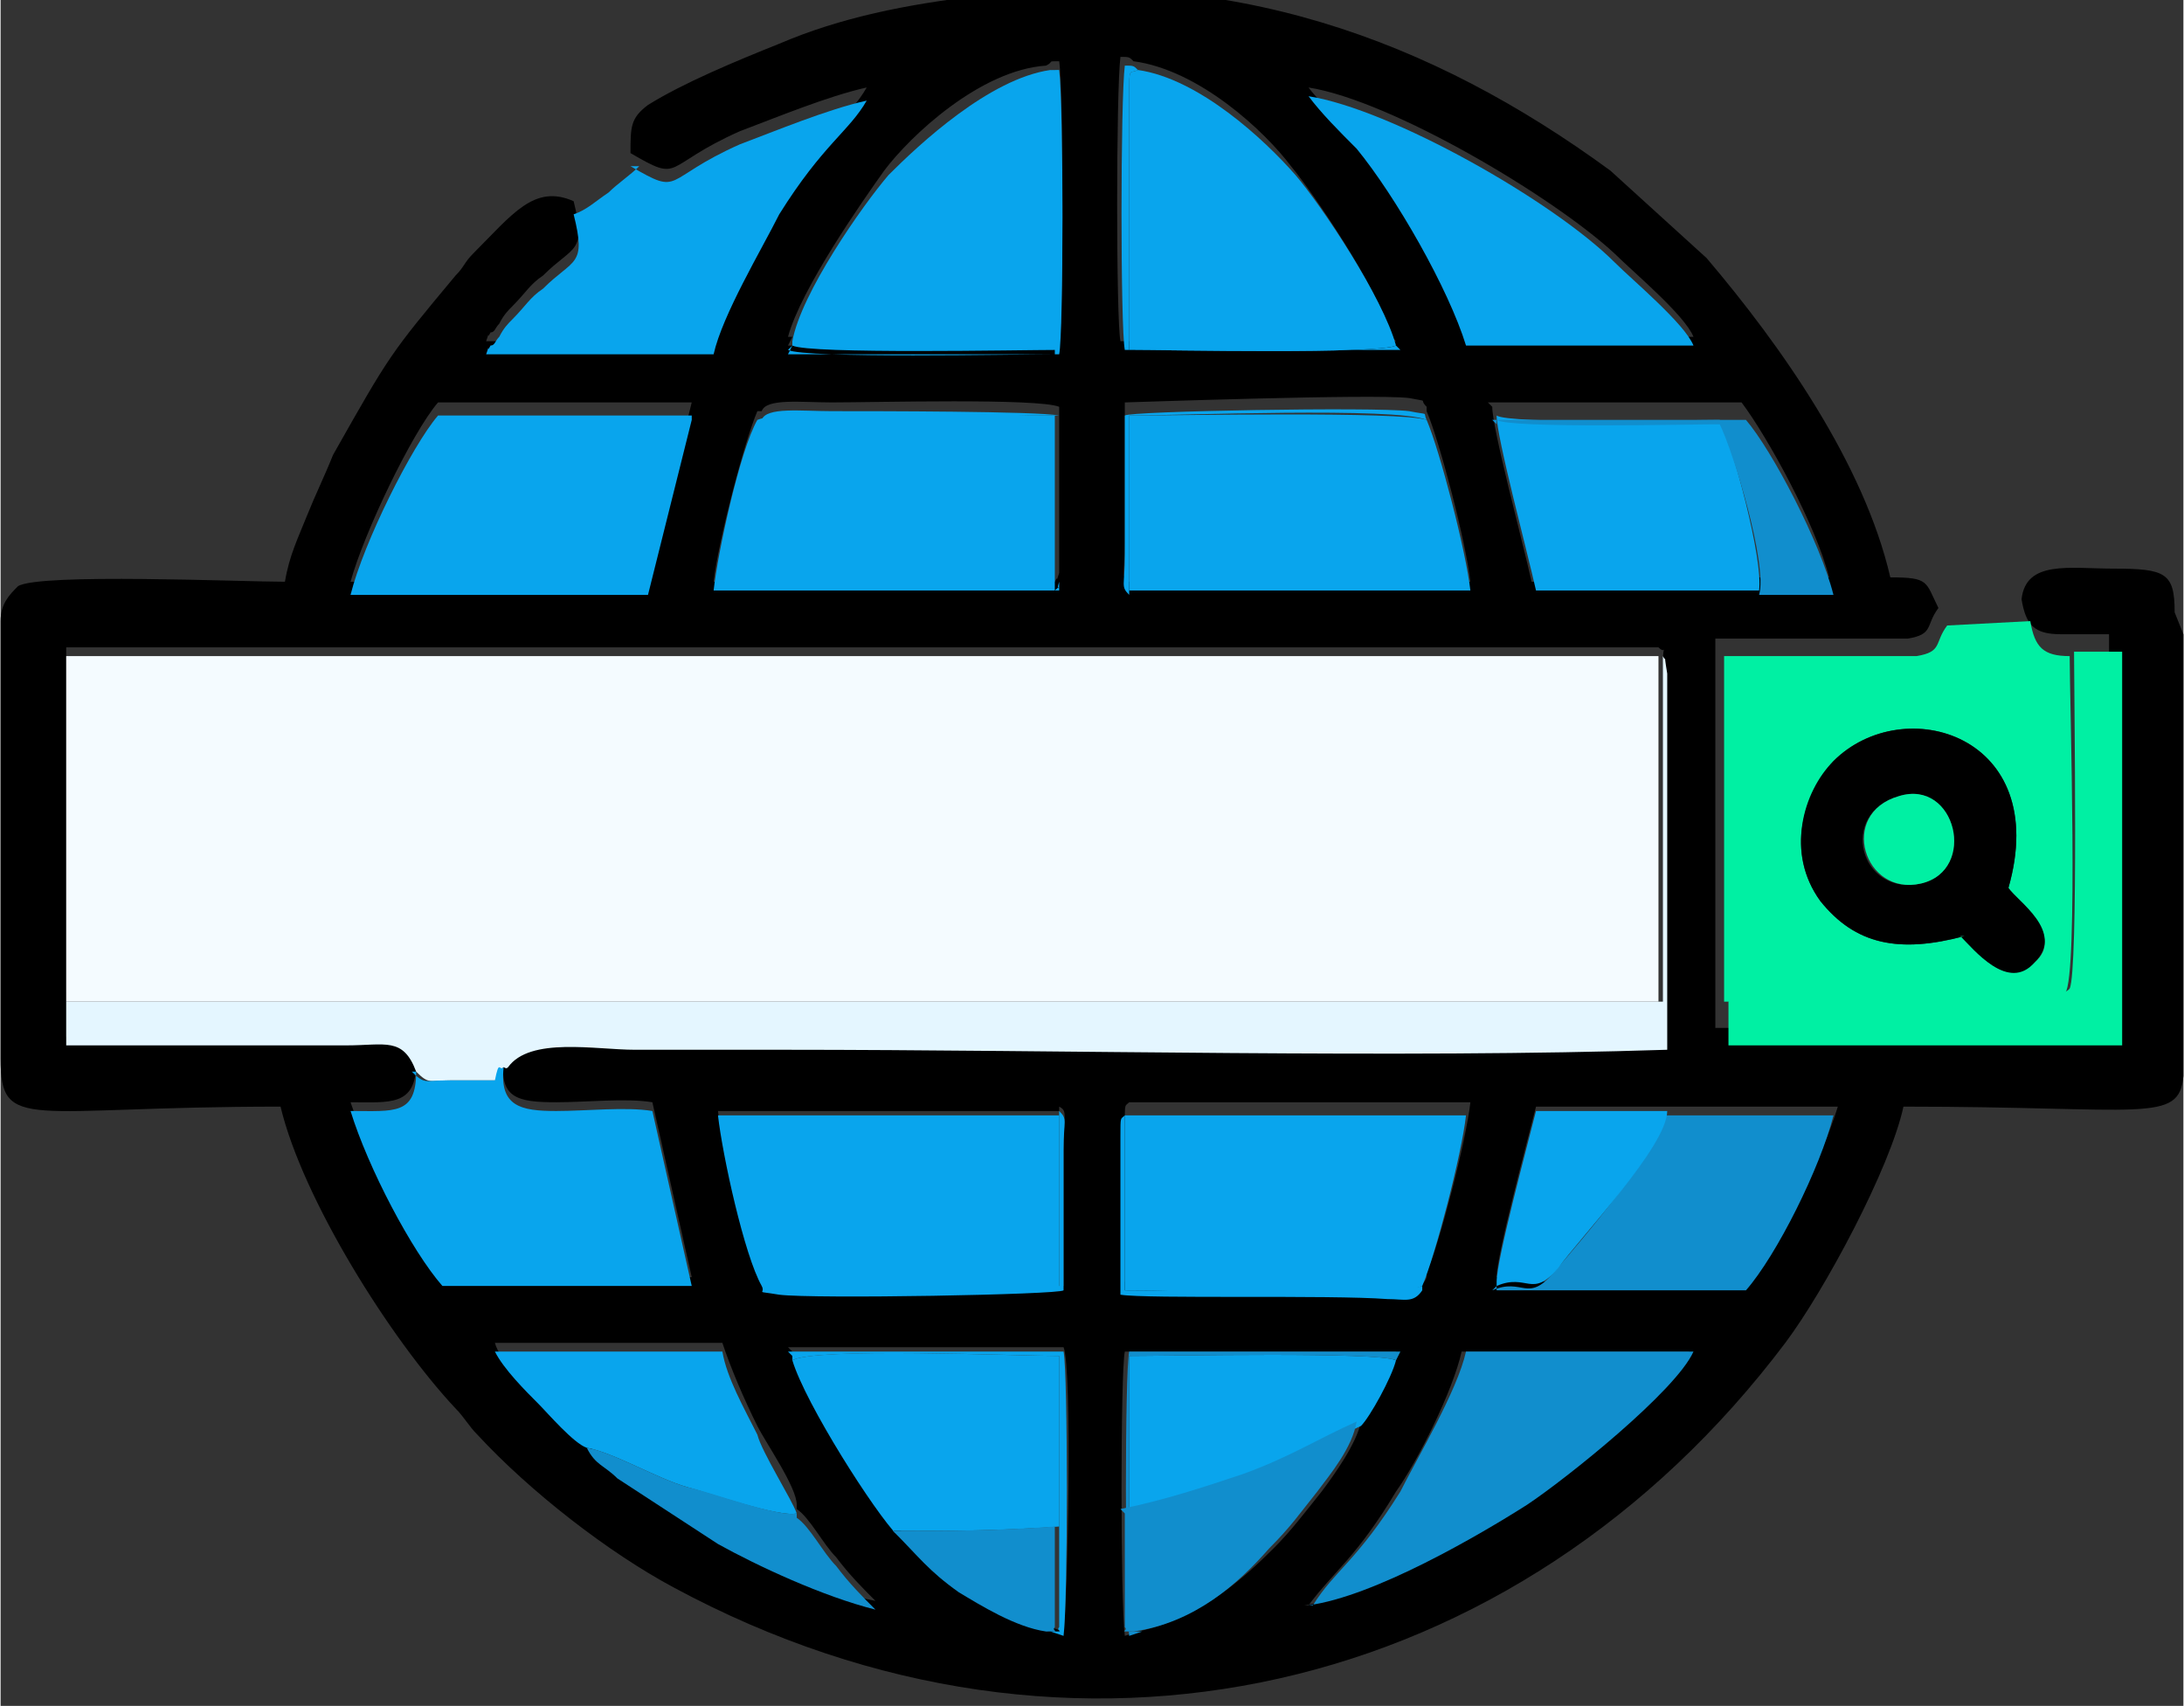 <?xml version="1.0" encoding="UTF-8"?>
<!DOCTYPE svg PUBLIC "-//W3C//DTD SVG 1.1//EN" "http://www.w3.org/Graphics/SVG/1.1/DTD/svg11.dtd">
<!-- Creator: CorelDRAW 2020 (64-Bit) -->
<svg xmlns="http://www.w3.org/2000/svg" xml:space="preserve" width="9.659mm" height="7.545mm" version="1.1" style="shape-rendering:geometricPrecision; text-rendering:geometricPrecision; image-rendering:optimizeQuality; fill-rule:evenodd; clip-rule:evenodd"
viewBox="0 0 4.99 3.9"
 xmlns:xlink="http://www.w3.org/1999/xlink"
 xmlns:xodm="http://www.corel.com/coreldraw/odm/2003">
 <rect x="0" y="0" width="4.99" height="3.9" fill="#333333" stroke="none"/>
 <defs>
  <style type="text/css">
   <![CDATA[
    .fil0 {fill:black}
    .fil2 {fill:#00F0A3}
    .fil4 {fill:#09A5ED}
    .fil5 {fill:#118ECD}
    .fil3 {fill:#E4F6FF}
    .fil1 {fill:#F4FBFF}
   ]]>
  </style>
 </defs>
 <g id="Capa_x0020_1">
  <g id="_2032441284416">
   <path class="fil0" d="M2.99 3.67c0.06,-0.08 0.11,-0.11 0.2,-0.26 0.05,-0.07 0.13,-0.23 0.15,-0.32l0.52 0c-0.04,0.09 -0.29,0.29 -0.38,0.35 -0.11,0.07 -0.35,0.21 -0.5,0.23zm2 -2.22l0 0.89 0 0.12c-0.01,0.11 -0.09,0.07 -0.64,0.07 -0.03,0.14 -0.18,0.42 -0.27,0.54 -0.61,0.81 -1.63,1.05 -2.54,0.56 -0.15,-0.08 -0.33,-0.22 -0.45,-0.35 -0.02,-0.02 -0.03,-0.04 -0.05,-0.06 -0.15,-0.16 -0.35,-0.48 -0.4,-0.69 -0.58,0 -0.64,0.06 -0.64,-0.11l0 -0.8 0 -0.2c0,-0.04 0.02,-0.06 0.04,-0.08 0.05,-0.03 0.51,-0.01 0.61,-0.01 0.01,-0.06 0.03,-0.1 0.05,-0.15 0.02,-0.05 0.04,-0.09 0.06,-0.14 0.13,-0.23 0.13,-0.23 0.28,-0.41 0.02,-0.02 0.02,-0.03 0.04,-0.05 0.09,-0.09 0.14,-0.16 0.23,-0.12 0.03,0.12 -0,0.1 -0.07,0.17 -0.03,0.02 -0.04,0.04 -0.07,0.07 -0.01,0.01 -0.02,0.02 -0.03,0.04 -0.01,0.01 -0.01,0.02 -0.02,0.02 -0.01,0.02 0,-0.01 -0.01,0.02l0.52 0c0.02,-0.09 0.11,-0.24 0.15,-0.32 0.1,-0.16 0.16,-0.19 0.2,-0.26 -0.09,0.02 -0.21,0.07 -0.29,0.1 -0.18,0.08 -0.13,0.12 -0.25,0.05 0,-0.06 -0,-0.08 0.04,-0.11 0.08,-0.05 0.2,-0.1 0.3,-0.14 0.14,-0.06 0.29,-0.09 0.46,-0.11 0.57,-0.07 1.03,0.1 1.44,0.4l0.22 0.2c0.17,0.2 0.36,0.47 0.42,0.73 0.09,0 0.08,0.01 0.11,0.07 -0.03,0.04 -0.01,0.06 -0.07,0.07l-0.44 0 -0 0.79 -0 0.1 0.9 0 0 -0.9 -0.11 -0c-0.06,-0 -0.08,-0.02 -0.09,-0.08 0.01,-0.09 0.11,-0.07 0.21,-0.07 0.12,-0 0.14,0.01 0.14,0.1zm-1.88 1.8c-0.01,0.05 -0.06,0.12 -0.09,0.16 -0.04,0.05 -0.07,0.09 -0.11,0.13 -0.07,0.07 -0.17,0.16 -0.31,0.19l-0.03 0.01c-0.01,-0.08 -0.01,-0.6 0,-0.65l0.62 -0 -0.01 0.02c-0.01,0.04 -0.05,0.13 -0.08,0.15zm-0.71 0.47c-0.07,-0.01 -0.15,-0.06 -0.2,-0.09 -0.07,-0.05 -0.1,-0.08 -0.15,-0.14 -0.05,-0.04 -0.21,-0.3 -0.24,-0.4l-0.01 -0.01 0.63 -0c0.02,0.05 0.01,0.57 0,0.65l-0.03 -0.01zm-0.58 -0.27c0.03,0.02 0.06,0.08 0.09,0.11 0.03,0.04 0.06,0.07 0.09,0.1 -0.11,-0.02 -0.26,-0.1 -0.36,-0.15l-0.23 -0.15c-0.03,-0.03 -0.05,-0.03 -0.07,-0.07 -0.03,-0.01 -0.09,-0.07 -0.11,-0.1 -0.03,-0.03 -0.09,-0.08 -0.1,-0.12l0.52 -0c0.02,0.06 0.05,0.13 0.08,0.19 0.02,0.04 0.09,0.14 0.09,0.18zm0.6 -0.92c0.02,0.01 0.01,0.02 0.01,0.09l-0 0.32c-0.01,0 -0.57,0.02 -0.65,0.01 -0.05,-0.01 -0.02,-0 -0.04,-0.02 -0.04,-0.07 -0.09,-0.3 -0.1,-0.39l0.78 0zm0.84 0.39c-0.01,0.03 -0.04,0.02 -0.08,0.02 -0.13,-0 -0.55,0.01 -0.61,-0.01l-0 -0.31c-0,-0.02 -0,-0.03 -0,-0.05 0,-0.05 0,-0.04 0.01,-0.05l0.78 -0c-0.01,0.09 -0.07,0.32 -0.1,0.39zm0.16 0c-0,-0.05 0.07,-0.31 0.09,-0.39l0.3 -0 0.39 0c-0.04,0.13 -0.14,0.32 -0.2,0.4l-0.57 0 0 -0.01zm-3.27 -0.65l0 -0.79 3.64 0c0.02,0.02 0.01,-0.02 0.01,0.04l-0 0.86c-0.61,0.02 -1.38,0 -2.02,0 -0.11,0 -0.23,0 -0.34,0 -0.09,0 -0.25,-0.03 -0.29,0.04 -0.01,0.09 0.03,0.1 0.12,0.1 0.07,-0 0.16,-0.01 0.22,0l0.09 0.4 -0.57 0c-0.07,-0.09 -0.17,-0.28 -0.21,-0.4 0.09,-0 0.15,0.01 0.15,-0.09 -0.03,-0.07 -0.07,-0.06 -0.16,-0.06l-0.64 0 -0 -0.1zm3.11 -1.33c0.03,0.07 0.09,0.3 0.1,0.39l-0.78 -0c-0.02,-0.01 -0.01,-0.02 -0.01,-0.09l0 -0.32c0.01,-0 0.57,-0.02 0.65,-0.01 0.05,0.01 0.02,0 0.04,0.02zm-1.52 -0c0.01,-0.03 0.09,-0.02 0.16,-0.02 0.1,0 0.47,-0.01 0.52,0.01l0 0.38c-0.01,0.03 0,0 -0.01,0.02l-0.78 0c0.01,-0.09 0.07,-0.32 0.1,-0.39zm2.28 0.39l-0.52 -0c-0.02,-0.09 -0.09,-0.35 -0.09,-0.4l-0.01 -0.01 0.58 -0c0.06,0.08 0.17,0.28 0.2,0.4l-0.17 0zm-2.54 -0l-0.68 0c0.03,-0.11 0.14,-0.34 0.2,-0.41l0.58 0 -0.1 0.4zm1.11 -1.19c0.15,0.02 0.3,0.16 0.36,0.24 0.05,0.06 0.2,0.28 0.23,0.39l0.01 0.01 -0.63 0c-0.01,-0.05 -0.01,-0.57 -0,-0.65 0.02,-0 0.02,-0 0.03,0.01zm-0.79 0.63c0.03,-0.11 0.17,-0.31 0.22,-0.38 0.06,-0.08 0.22,-0.23 0.37,-0.24 0.02,-0.01 0,-0.01 0.03,-0.01 0.01,0.07 0.01,0.6 -0,0.65l-0.62 0 0.01 -0.02zm1.19 -0.57c0.19,0.03 0.56,0.25 0.7,0.38 0.04,0.04 0.16,0.14 0.18,0.19l-0.52 0c-0.03,-0.14 -0.16,-0.34 -0.25,-0.45 -0.04,-0.05 -0.08,-0.08 -0.11,-0.12z"/>
   <polygon class="fil1" points="0.15,2.29 3.8,2.29 3.79,2.29 3.79,1.5 0.15,1.5 "/>
   <path class="fil2" d="M4.49 2.14c-0.15,0.04 -0.25,0.02 -0.33,-0.08 -0.08,-0.11 -0.04,-0.24 0.03,-0.32 0.16,-0.16 0.5,-0.06 0.4,0.29 0.02,0.03 0.13,0.11 0.06,0.17 -0.07,0.07 -0.14,-0.04 -0.17,-0.06zm-0.54 0.15c0.13,0 0.27,0 0.4,0 0.07,0 0.34,0.02 0.37,-0.02 0.03,-0.04 0.01,-0.67 0.01,-0.77 -0.06,-0 -0.08,-0.02 -0.09,-0.08l-0.19 0.01c-0.03,0.04 -0.01,0.06 -0.07,0.07l-0.44 0 -0 0.79z"/>
   <path class="fil3" d="M0.15 2.29l0 0.1 0.64 -0c0.09,-0 0.13,-0.02 0.16,0.06 0.03,0.03 0.03,0.02 0.08,0.02 0.04,-0 0.07,-0 0.11,-0 0.01,-0.05 0.01,-0.02 0.02,-0.03 0.05,-0.07 0.2,-0.04 0.29,-0.04 0.11,0 0.23,0 0.34,0 0.64,0 1.41,0.02 2.02,-0l0 -0.86c-0.01,-0.06 0,-0.02 -0.01,-0.04l0 0.79 0.01 0 -3.66 0z"/>
   <path class="fil4" d="M2.41 1.35l0 -0.4c-0.11,0 -0.61,-0.02 -0.68,0.01 -0.04,0.07 -0.09,0.3 -0.1,0.39l0.78 -0z"/>
   <path class="fil4" d="M2.58 1.35l0.78 0c-0.01,-0.09 -0.07,-0.32 -0.1,-0.39 -0.06,-0.02 -0.57,-0.01 -0.68,-0.01l0 0.4z"/>
   <path class="fil4" d="M1.74 2.94c0.06,0.02 0.57,0.01 0.68,0.01l-0 -0.4 -0.78 -0c0.01,0.09 0.06,0.32 0.1,0.39z"/>
   <path class="fil4" d="M3.25 2.94c0.03,-0.07 0.09,-0.3 0.1,-0.39l-0.78 0 -0 0.4c0.11,0 0.62,0.02 0.68,-0.01z"/>
   <path class="fil4" d="M0.95 2.45c0,0.1 -0.05,0.09 -0.15,0.09 0.04,0.13 0.14,0.32 0.21,0.4l0.57 -0 -0.09 -0.4c-0.06,-0.01 -0.15,-0 -0.22,-0 -0.08,0 -0.13,-0.01 -0.12,-0.1 -0.01,0.01 -0.01,-0.02 -0.02,0.03 -0.04,0 -0.07,0 -0.11,0 -0.05,0 -0.05,0.01 -0.08,-0.02z"/>
   <path class="fil4" d="M3.19 0.79c-0.03,-0.11 -0.17,-0.32 -0.23,-0.39 -0.07,-0.08 -0.22,-0.22 -0.36,-0.24 -0.02,0.01 -0.02,-0.01 -0.02,0.06l0 0.58c0.09,0 0.57,0.01 0.61,-0.01z"/>
   <path class="fil4" d="M1.81 0.79c0.04,0.02 0.52,0.01 0.61,0.01l0 -0.57c0,-0 0,-0.04 0,-0.04 -0.01,-0.05 0.01,-0.02 -0.02,-0.03 -0.14,0.02 -0.3,0.17 -0.37,0.24 -0.06,0.07 -0.2,0.27 -0.22,0.38z"/>
   <path class="fil4" d="M1.58 0.95l-0.58 -0c-0.06,0.07 -0.17,0.29 -0.2,0.41l0.68 -0 0.1 -0.4z"/>
   <path class="fil4" d="M1.46 0.38c-0.02,0.02 -0.05,0.04 -0.07,0.06 -0.03,0.02 -0.05,0.04 -0.08,0.05 0.03,0.12 -0,0.1 -0.07,0.17 -0.03,0.02 -0.04,0.04 -0.07,0.07 -0.01,0.01 -0.02,0.02 -0.03,0.04 -0.01,0.01 -0.01,0.02 -0.02,0.02 -0.01,0.02 0,-0.01 -0.01,0.02l0.52 0c0.02,-0.09 0.11,-0.24 0.15,-0.32 0.1,-0.16 0.16,-0.19 0.2,-0.26 -0.09,0.02 -0.21,0.07 -0.29,0.1 -0.18,0.08 -0.13,0.12 -0.25,0.05z"/>
   <path class="fil4" d="M2.04 3.5c0.14,-0 0.24,0 0.38,-0.01l0 -0.39c-0.1,0 -0.56,-0.02 -0.61,0.01 0.03,0.1 0.19,0.35 0.24,0.4z"/>
   <path class="fil4" d="M4.02 1.35c0.01,-0.07 -0.06,-0.33 -0.09,-0.39 -0.07,0 -0.48,0.01 -0.51,-0.01 -0,0.05 0.07,0.31 0.09,0.4l0.52 0z"/>
   <path class="fil5" d="M2.99 3.67c0.15,-0.02 0.39,-0.16 0.5,-0.23 0.09,-0.06 0.34,-0.26 0.38,-0.35l-0.52 -0c-0.02,0.09 -0.11,0.24 -0.15,0.32 -0.1,0.16 -0.15,0.18 -0.2,0.26z"/>
   <path class="fil4" d="M2.99 0.22c0.03,0.04 0.07,0.08 0.11,0.12 0.09,0.11 0.21,0.32 0.25,0.45l0.52 -0c-0.02,-0.05 -0.14,-0.15 -0.18,-0.19 -0.14,-0.14 -0.51,-0.35 -0.7,-0.38z"/>
   <path class="fil2" d="M3.95 2.29l-0 0.1 0.9 0 0 -0.9 -0.11 -0c0,0.1 0.01,0.73 -0.01,0.77 -0.03,0.04 -0.31,0.02 -0.37,0.02 -0.13,0 -0.27,0 -0.4,0z"/>
   <path class="fil0" d="M4.34 1.82c0.13,-0.04 0.18,0.17 0.05,0.2 -0.14,0.03 -0.19,-0.16 -0.05,-0.2zm0.14 0.32c0.03,0.03 0.11,0.13 0.17,0.06 0.07,-0.07 -0.04,-0.14 -0.06,-0.17 0.1,-0.35 -0.24,-0.45 -0.4,-0.29 -0.07,0.07 -0.11,0.21 -0.03,0.32 0.08,0.1 0.18,0.12 0.33,0.08z"/>
   <path class="fil5" d="M3.42 2.94l-0 0.01 0.57 -0c0.07,-0.08 0.17,-0.28 0.2,-0.4l-0.39 -0c0,0.07 -0.19,0.29 -0.25,0.36 -0.06,0.07 -0.07,0.01 -0.14,0.04z"/>
   <path class="fil4" d="M2.57 3.46c0.1,-0.02 0.19,-0.05 0.28,-0.08 0.1,-0.04 0.17,-0.08 0.26,-0.12 0.02,-0.02 0.07,-0.11 0.08,-0.15 -0.04,-0.02 -0.52,-0.01 -0.61,-0.01l0 0.36z"/>
   <path class="fil4" d="M1.34 3.31c0.06,0.01 0.16,0.07 0.23,0.09 0.04,0.01 0.21,0.07 0.25,0.06 -0.01,-0.03 -0.08,-0.14 -0.09,-0.18 -0.03,-0.06 -0.07,-0.13 -0.08,-0.19l-0.52 0c0.02,0.04 0.07,0.09 0.1,0.12 0.02,0.02 0.08,0.09 0.11,0.1z"/>
   <path class="fil5" d="M2.57 3.46l0 0.26c0.01,0.01 -0.02,0.01 0.02,0.01 0.14,-0.02 0.24,-0.11 0.31,-0.19 0.05,-0.05 0.07,-0.08 0.11,-0.13 0.03,-0.04 0.08,-0.1 0.09,-0.16 -0.09,0.04 -0.15,0.08 -0.26,0.12 -0.09,0.03 -0.18,0.06 -0.28,0.08z"/>
   <path class="fil4" d="M3.42 2.94c0.07,-0.03 0.08,0.03 0.14,-0.04 0.05,-0.07 0.25,-0.28 0.25,-0.36l-0.3 0c-0.02,0.08 -0.09,0.34 -0.09,0.39z"/>
   <path class="fil5" d="M2.04 3.5c0.06,0.06 0.08,0.09 0.15,0.14 0.05,0.03 0.13,0.08 0.2,0.09 0.04,0 0.01,0 0.02,-0.01l0 -0.23c-0.14,0.01 -0.24,0.01 -0.38,0.01z"/>
   <path class="fil5" d="M3.42 0.96c0.03,0.02 0.44,0.01 0.51,0.01 0.03,0.06 0.11,0.32 0.09,0.39l0.17 -0c-0.03,-0.12 -0.14,-0.33 -0.2,-0.4l-0.58 0 0.01 0.01z"/>
   <path class="fil5" d="M1.82 3.46c-0.04,0.01 -0.2,-0.05 -0.25,-0.06 -0.07,-0.02 -0.17,-0.08 -0.23,-0.09 0.02,0.04 0.04,0.04 0.07,0.07l0.23 0.15c0.09,0.05 0.24,0.12 0.36,0.15 -0.03,-0.03 -0.06,-0.06 -0.09,-0.1 -0.03,-0.03 -0.06,-0.09 -0.09,-0.11z"/>
   <path class="fil2" d="M4.34 1.82c-0.14,0.04 -0.08,0.23 0.05,0.2 0.13,-0.03 0.08,-0.24 -0.05,-0.2z"/>
   <path class="fil4" d="M3.19 0.79c-0.04,0.02 -0.52,0.01 -0.61,0.01l-0 -0.58c-0,-0.07 0,-0.05 0.02,-0.06 -0.01,-0.01 -0.01,-0.01 -0.03,-0.01 -0.01,0.08 -0.01,0.6 0,0.65l0.63 -0 -0.01 -0.01z"/>
   <path class="fil4" d="M1.81 0.79l-0.01 0.02 0.62 -0c0.01,-0.05 0.01,-0.57 0,-0.65 -0.03,-0 -0.01,-0 -0.03,0.01 0.03,0.01 0.02,-0.03 0.02,0.03 0,0 -0,0.04 -0,0.04l-0 0.57c-0.09,0 -0.57,0.01 -0.61,-0.01z"/>
   <path class="fil5" d="M2.6 3.73c-0.04,0 -0.01,0 -0.02,-0.01l-0 -0.26 0 -0.36c0.09,0 0.57,-0.01 0.61,0.01l0.01 -0.02 -0.62 0c-0.01,0.05 -0.01,0.57 -0,0.65l0.03 -0.01z"/>
   <path class="fil4" d="M1.81 3.11c0.05,-0.03 0.52,-0.01 0.61,-0.01l-0 0.39 -0 0.23c-0.01,0.01 0.02,0.01 -0.02,0.01l0.03 0.01c0.01,-0.08 0.01,-0.6 -0,-0.65l-0.63 0 0.01 0.01z"/>
   <path class="fil4" d="M1.74 2.94c0.01,0.02 -0.02,0.01 0.04,0.02 0.08,0.01 0.64,-0 0.65,-0.01l0 -0.32c0,-0.07 0.01,-0.07 -0.01,-0.09l0 0.4c-0.11,0 -0.61,0.02 -0.68,-0.01z"/>
   <path class="fil4" d="M2.58 1.35l-0 -0.4c0.11,0 0.61,-0.02 0.68,0.01 -0.01,-0.02 0.01,-0.01 -0.04,-0.02 -0.08,-0.01 -0.64,0 -0.65,0.01l-0 0.32c-0,0.07 -0.01,0.07 0.01,0.09z"/>
   <path class="fil4" d="M3.25 2.94c-0.06,0.02 -0.57,0.01 -0.68,0.01l0 -0.4c-0.01,0.01 -0.01,-0 -0.01,0.05 -0,0.02 0,0.03 0,0.05l0 0.31c0.06,0.01 0.48,0 0.61,0.01 0.04,0 0.06,0.01 0.08,-0.02z"/>
   <path class="fil4" d="M2.41 1.35c0.02,-0.02 0,0.01 0.01,-0.02l-0 -0.38c-0.05,-0.01 -0.42,-0.01 -0.52,-0.01 -0.07,0 -0.15,-0.01 -0.16,0.02 0.07,-0.02 0.57,-0.01 0.68,-0.01l-0 0.4z"/>
  </g>
 </g>
</svg>
